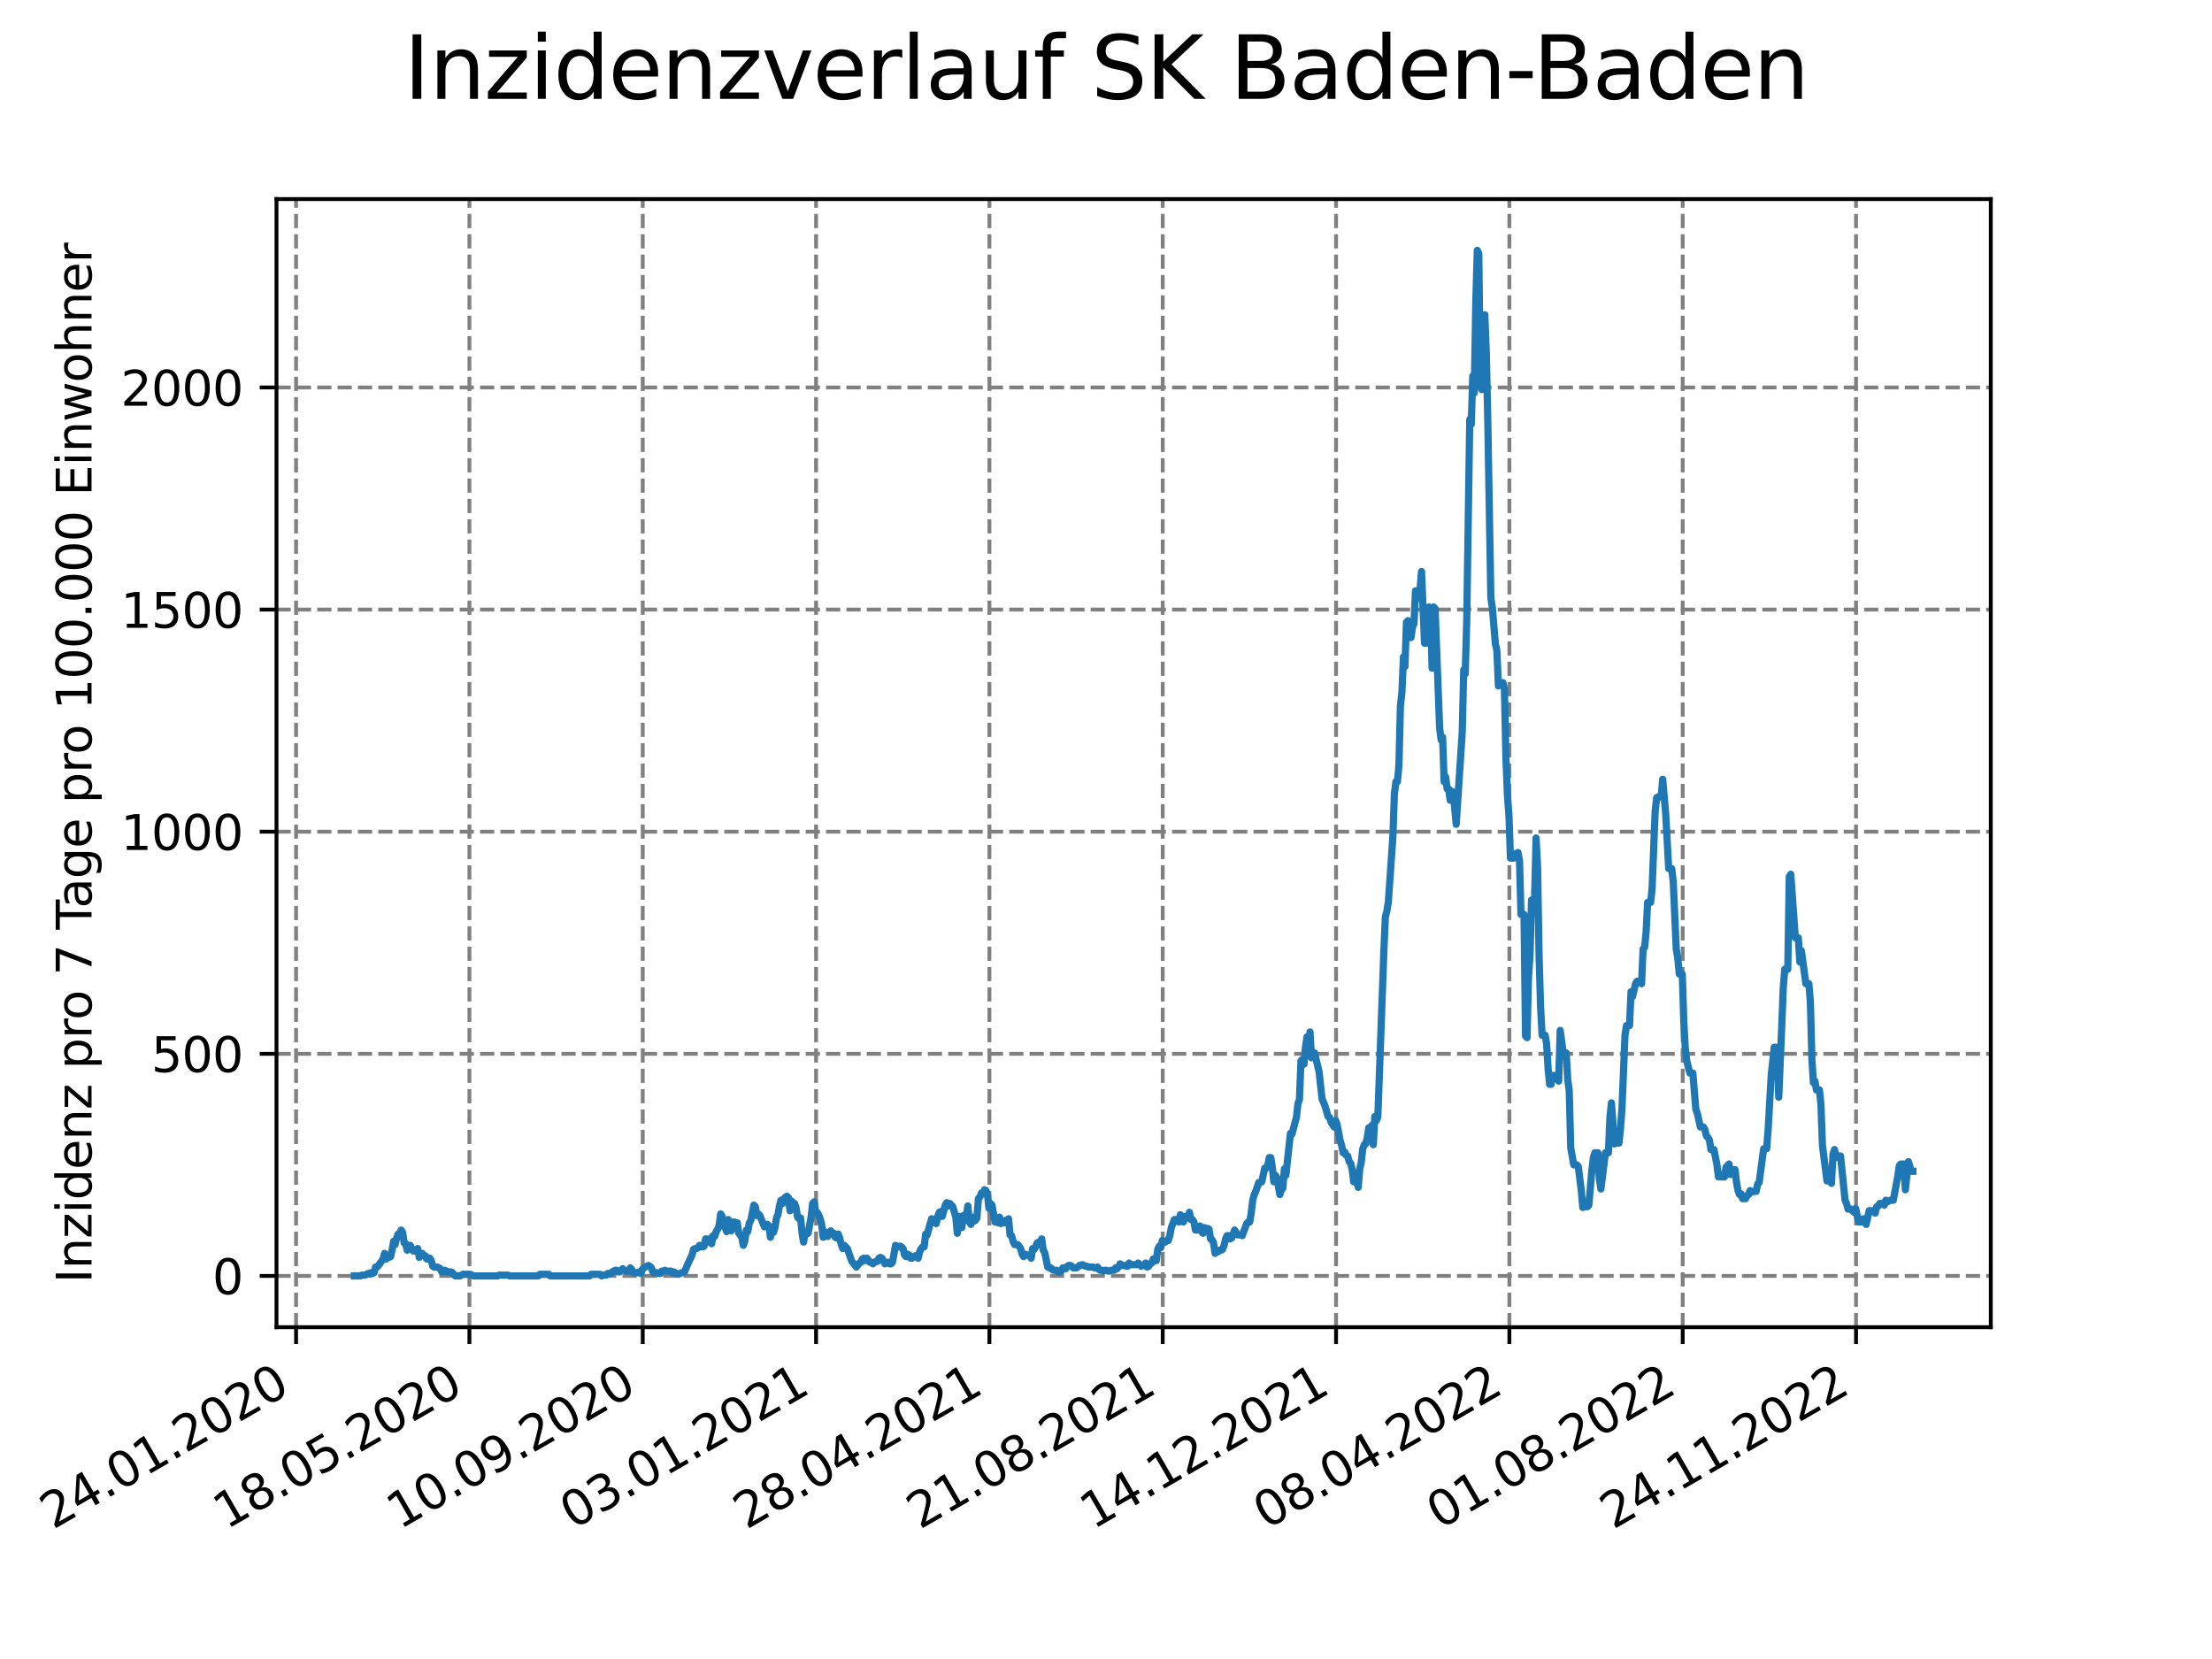 <?xml version="1.0" encoding="utf-8" standalone="no"?>
<!DOCTYPE svg PUBLIC "-//W3C//DTD SVG 1.1//EN"
  "http://www.w3.org/Graphics/SVG/1.1/DTD/svg11.dtd">
<svg xmlns:xlink="http://www.w3.org/1999/xlink" width="460.8pt" height="345.6pt" viewBox="0 0 460.8 345.6" xmlns="http://www.w3.org/2000/svg" version="1.1">
 <defs>
  <style type="text/css">*{stroke-linejoin: round; stroke-linecap: butt}</style>
 </defs>
 <g id="figure_1">
  <g id="patch_1">
   <path d="M 0 345.6 
L 460.8 345.6 
L 460.8 0 
L 0 0 
z
" style="fill: #ffffff"/>
  </g>
  <g id="axes_1">
   <g id="patch_2">
    <path d="M 57.6 276.48 
L 414.72 276.48 
L 414.72 41.472 
L 57.6 41.472 
z
" style="fill: #ffffff"/>
   </g>
   <g id="matplotlib.axis_1">
    <g id="xtick_1">
     <g id="line2d_1">
      <path d="M 61.679 276.48 
L 61.679 41.472 
" clip-path="url(#p21893cf2fa)" style="fill: none; stroke-dasharray: 2.96,1.28; stroke-dashoffset: 0; stroke: #808080; stroke-width: 0.8"/>
     </g>
     <g id="line2d_2">
      <defs>
       <path id="m4b2231a05b" d="M 0 0 
L 0 3.5 
" style="stroke: #000000; stroke-width: 0.8"/>
      </defs>
      <g>
       <use xlink:href="#m4b2231a05b" x="61.679" y="276.48" style="stroke: #000000; stroke-width: 0.8"/>
      </g>
     </g>
     <g id="text_1">
      <!-- 24.01.2020 -->
      <g transform="translate(11.054 318.689) rotate(-30) scale(0.1 -0.1)">
       <defs>
        <path id="DejaVuSans-32" d="M 1228 531 
L 3431 531 
L 3431 0 
L 469 0 
L 469 531 
Q 828 903 1448 1529 
Q 2069 2156 2228 2338 
Q 2531 2678 2651 2914 
Q 2772 3150 2772 3378 
Q 2772 3750 2511 3984 
Q 2250 4219 1831 4219 
Q 1534 4219 1204 4116 
Q 875 4013 500 3803 
L 500 4441 
Q 881 4594 1212 4672 
Q 1544 4750 1819 4750 
Q 2544 4750 2975 4387 
Q 3406 4025 3406 3419 
Q 3406 3131 3298 2873 
Q 3191 2616 2906 2266 
Q 2828 2175 2409 1742 
Q 1991 1309 1228 531 
z
" transform="scale(0.016)"/>
        <path id="DejaVuSans-34" d="M 2419 4116 
L 825 1625 
L 2419 1625 
L 2419 4116 
z
M 2253 4666 
L 3047 4666 
L 3047 1625 
L 3713 1625 
L 3713 1100 
L 3047 1100 
L 3047 0 
L 2419 0 
L 2419 1100 
L 313 1100 
L 313 1709 
L 2253 4666 
z
" transform="scale(0.016)"/>
        <path id="DejaVuSans-2e" d="M 684 794 
L 1344 794 
L 1344 0 
L 684 0 
L 684 794 
z
" transform="scale(0.016)"/>
        <path id="DejaVuSans-30" d="M 2034 4250 
Q 1547 4250 1301 3770 
Q 1056 3291 1056 2328 
Q 1056 1369 1301 889 
Q 1547 409 2034 409 
Q 2525 409 2770 889 
Q 3016 1369 3016 2328 
Q 3016 3291 2770 3770 
Q 2525 4250 2034 4250 
z
M 2034 4750 
Q 2819 4750 3233 4129 
Q 3647 3509 3647 2328 
Q 3647 1150 3233 529 
Q 2819 -91 2034 -91 
Q 1250 -91 836 529 
Q 422 1150 422 2328 
Q 422 3509 836 4129 
Q 1250 4750 2034 4750 
z
" transform="scale(0.016)"/>
        <path id="DejaVuSans-31" d="M 794 531 
L 1825 531 
L 1825 4091 
L 703 3866 
L 703 4441 
L 1819 4666 
L 2450 4666 
L 2450 531 
L 3481 531 
L 3481 0 
L 794 0 
L 794 531 
z
" transform="scale(0.016)"/>
       </defs>
       <use xlink:href="#DejaVuSans-32"/>
       <use xlink:href="#DejaVuSans-34" x="63.623"/>
       <use xlink:href="#DejaVuSans-2e" x="127.246"/>
       <use xlink:href="#DejaVuSans-30" x="159.033"/>
       <use xlink:href="#DejaVuSans-31" x="222.656"/>
       <use xlink:href="#DejaVuSans-2e" x="286.279"/>
       <use xlink:href="#DejaVuSans-32" x="318.066"/>
       <use xlink:href="#DejaVuSans-30" x="381.689"/>
       <use xlink:href="#DejaVuSans-32" x="445.312"/>
       <use xlink:href="#DejaVuSans-30" x="508.936"/>
      </g>
     </g>
    </g>
    <g id="xtick_2">
     <g id="line2d_3">
      <path d="M 97.787 276.48 
L 97.787 41.472 
" clip-path="url(#p21893cf2fa)" style="fill: none; stroke-dasharray: 2.96,1.28; stroke-dashoffset: 0; stroke: #808080; stroke-width: 0.8"/>
     </g>
     <g id="line2d_4">
      <g>
       <use xlink:href="#m4b2231a05b" x="97.787" y="276.48" style="stroke: #000000; stroke-width: 0.8"/>
      </g>
     </g>
     <g id="text_2">
      <!-- 18.05.2020 -->
      <g transform="translate(47.162 318.689) rotate(-30) scale(0.1 -0.1)">
       <defs>
        <path id="DejaVuSans-38" d="M 2034 2216 
Q 1584 2216 1326 1975 
Q 1069 1734 1069 1313 
Q 1069 891 1326 650 
Q 1584 409 2034 409 
Q 2484 409 2743 651 
Q 3003 894 3003 1313 
Q 3003 1734 2745 1975 
Q 2488 2216 2034 2216 
z
M 1403 2484 
Q 997 2584 770 2862 
Q 544 3141 544 3541 
Q 544 4100 942 4425 
Q 1341 4750 2034 4750 
Q 2731 4750 3128 4425 
Q 3525 4100 3525 3541 
Q 3525 3141 3298 2862 
Q 3072 2584 2669 2484 
Q 3125 2378 3379 2068 
Q 3634 1759 3634 1313 
Q 3634 634 3220 271 
Q 2806 -91 2034 -91 
Q 1263 -91 848 271 
Q 434 634 434 1313 
Q 434 1759 690 2068 
Q 947 2378 1403 2484 
z
M 1172 3481 
Q 1172 3119 1398 2916 
Q 1625 2713 2034 2713 
Q 2441 2713 2670 2916 
Q 2900 3119 2900 3481 
Q 2900 3844 2670 4047 
Q 2441 4250 2034 4250 
Q 1625 4250 1398 4047 
Q 1172 3844 1172 3481 
z
" transform="scale(0.016)"/>
        <path id="DejaVuSans-35" d="M 691 4666 
L 3169 4666 
L 3169 4134 
L 1269 4134 
L 1269 2991 
Q 1406 3038 1543 3061 
Q 1681 3084 1819 3084 
Q 2600 3084 3056 2656 
Q 3513 2228 3513 1497 
Q 3513 744 3044 326 
Q 2575 -91 1722 -91 
Q 1428 -91 1123 -41 
Q 819 9 494 109 
L 494 744 
Q 775 591 1075 516 
Q 1375 441 1709 441 
Q 2250 441 2565 725 
Q 2881 1009 2881 1497 
Q 2881 1984 2565 2268 
Q 2250 2553 1709 2553 
Q 1456 2553 1204 2497 
Q 953 2441 691 2322 
L 691 4666 
z
" transform="scale(0.016)"/>
       </defs>
       <use xlink:href="#DejaVuSans-31"/>
       <use xlink:href="#DejaVuSans-38" x="63.623"/>
       <use xlink:href="#DejaVuSans-2e" x="127.246"/>
       <use xlink:href="#DejaVuSans-30" x="159.033"/>
       <use xlink:href="#DejaVuSans-35" x="222.656"/>
       <use xlink:href="#DejaVuSans-2e" x="286.279"/>
       <use xlink:href="#DejaVuSans-32" x="318.066"/>
       <use xlink:href="#DejaVuSans-30" x="381.689"/>
       <use xlink:href="#DejaVuSans-32" x="445.312"/>
       <use xlink:href="#DejaVuSans-30" x="508.936"/>
      </g>
     </g>
    </g>
    <g id="xtick_3">
     <g id="line2d_5">
      <path d="M 133.894 276.48 
L 133.894 41.472 
" clip-path="url(#p21893cf2fa)" style="fill: none; stroke-dasharray: 2.96,1.28; stroke-dashoffset: 0; stroke: #808080; stroke-width: 0.8"/>
     </g>
     <g id="line2d_6">
      <g>
       <use xlink:href="#m4b2231a05b" x="133.894" y="276.48" style="stroke: #000000; stroke-width: 0.8"/>
      </g>
     </g>
     <g id="text_3">
      <!-- 10.09.2020 -->
      <g transform="translate(83.269 318.689) rotate(-30) scale(0.1 -0.1)">
       <defs>
        <path id="DejaVuSans-39" d="M 703 97 
L 703 672 
Q 941 559 1184 500 
Q 1428 441 1663 441 
Q 2288 441 2617 861 
Q 2947 1281 2994 2138 
Q 2813 1869 2534 1725 
Q 2256 1581 1919 1581 
Q 1219 1581 811 2004 
Q 403 2428 403 3163 
Q 403 3881 828 4315 
Q 1253 4750 1959 4750 
Q 2769 4750 3195 4129 
Q 3622 3509 3622 2328 
Q 3622 1225 3098 567 
Q 2575 -91 1691 -91 
Q 1453 -91 1209 -44 
Q 966 3 703 97 
z
M 1959 2075 
Q 2384 2075 2632 2365 
Q 2881 2656 2881 3163 
Q 2881 3666 2632 3958 
Q 2384 4250 1959 4250 
Q 1534 4250 1286 3958 
Q 1038 3666 1038 3163 
Q 1038 2656 1286 2365 
Q 1534 2075 1959 2075 
z
" transform="scale(0.016)"/>
       </defs>
       <use xlink:href="#DejaVuSans-31"/>
       <use xlink:href="#DejaVuSans-30" x="63.623"/>
       <use xlink:href="#DejaVuSans-2e" x="127.246"/>
       <use xlink:href="#DejaVuSans-30" x="159.033"/>
       <use xlink:href="#DejaVuSans-39" x="222.656"/>
       <use xlink:href="#DejaVuSans-2e" x="286.279"/>
       <use xlink:href="#DejaVuSans-32" x="318.066"/>
       <use xlink:href="#DejaVuSans-30" x="381.689"/>
       <use xlink:href="#DejaVuSans-32" x="445.312"/>
       <use xlink:href="#DejaVuSans-30" x="508.936"/>
      </g>
     </g>
    </g>
    <g id="xtick_4">
     <g id="line2d_7">
      <path d="M 170.002 276.48 
L 170.002 41.472 
" clip-path="url(#p21893cf2fa)" style="fill: none; stroke-dasharray: 2.96,1.28; stroke-dashoffset: 0; stroke: #808080; stroke-width: 0.8"/>
     </g>
     <g id="line2d_8">
      <g>
       <use xlink:href="#m4b2231a05b" x="170.002" y="276.48" style="stroke: #000000; stroke-width: 0.8"/>
      </g>
     </g>
     <g id="text_4">
      <!-- 03.01.2021 -->
      <g transform="translate(119.377 318.689) rotate(-30) scale(0.1 -0.1)">
       <defs>
        <path id="DejaVuSans-33" d="M 2597 2516 
Q 3050 2419 3304 2112 
Q 3559 1806 3559 1356 
Q 3559 666 3084 287 
Q 2609 -91 1734 -91 
Q 1441 -91 1130 -33 
Q 819 25 488 141 
L 488 750 
Q 750 597 1062 519 
Q 1375 441 1716 441 
Q 2309 441 2620 675 
Q 2931 909 2931 1356 
Q 2931 1769 2642 2001 
Q 2353 2234 1838 2234 
L 1294 2234 
L 1294 2753 
L 1863 2753 
Q 2328 2753 2575 2939 
Q 2822 3125 2822 3475 
Q 2822 3834 2567 4026 
Q 2313 4219 1838 4219 
Q 1578 4219 1281 4162 
Q 984 4106 628 3988 
L 628 4550 
Q 988 4650 1302 4700 
Q 1616 4750 1894 4750 
Q 2613 4750 3031 4423 
Q 3450 4097 3450 3541 
Q 3450 3153 3228 2886 
Q 3006 2619 2597 2516 
z
" transform="scale(0.016)"/>
       </defs>
       <use xlink:href="#DejaVuSans-30"/>
       <use xlink:href="#DejaVuSans-33" x="63.623"/>
       <use xlink:href="#DejaVuSans-2e" x="127.246"/>
       <use xlink:href="#DejaVuSans-30" x="159.033"/>
       <use xlink:href="#DejaVuSans-31" x="222.656"/>
       <use xlink:href="#DejaVuSans-2e" x="286.279"/>
       <use xlink:href="#DejaVuSans-32" x="318.066"/>
       <use xlink:href="#DejaVuSans-30" x="381.689"/>
       <use xlink:href="#DejaVuSans-32" x="445.312"/>
       <use xlink:href="#DejaVuSans-31" x="508.936"/>
      </g>
     </g>
    </g>
    <g id="xtick_5">
     <g id="line2d_9">
      <path d="M 206.11 276.48 
L 206.11 41.472 
" clip-path="url(#p21893cf2fa)" style="fill: none; stroke-dasharray: 2.96,1.28; stroke-dashoffset: 0; stroke: #808080; stroke-width: 0.8"/>
     </g>
     <g id="line2d_10">
      <g>
       <use xlink:href="#m4b2231a05b" x="206.11" y="276.48" style="stroke: #000000; stroke-width: 0.8"/>
      </g>
     </g>
     <g id="text_5">
      <!-- 28.04.2021 -->
      <g transform="translate(155.484 318.689) rotate(-30) scale(0.1 -0.1)">
       <use xlink:href="#DejaVuSans-32"/>
       <use xlink:href="#DejaVuSans-38" x="63.623"/>
       <use xlink:href="#DejaVuSans-2e" x="127.246"/>
       <use xlink:href="#DejaVuSans-30" x="159.033"/>
       <use xlink:href="#DejaVuSans-34" x="222.656"/>
       <use xlink:href="#DejaVuSans-2e" x="286.279"/>
       <use xlink:href="#DejaVuSans-32" x="318.066"/>
       <use xlink:href="#DejaVuSans-30" x="381.689"/>
       <use xlink:href="#DejaVuSans-32" x="445.312"/>
       <use xlink:href="#DejaVuSans-31" x="508.936"/>
      </g>
     </g>
    </g>
    <g id="xtick_6">
     <g id="line2d_11">
      <path d="M 242.217 276.48 
L 242.217 41.472 
" clip-path="url(#p21893cf2fa)" style="fill: none; stroke-dasharray: 2.96,1.28; stroke-dashoffset: 0; stroke: #808080; stroke-width: 0.8"/>
     </g>
     <g id="line2d_12">
      <g>
       <use xlink:href="#m4b2231a05b" x="242.217" y="276.48" style="stroke: #000000; stroke-width: 0.8"/>
      </g>
     </g>
     <g id="text_6">
      <!-- 21.08.2021 -->
      <g transform="translate(191.592 318.689) rotate(-30) scale(0.1 -0.1)">
       <use xlink:href="#DejaVuSans-32"/>
       <use xlink:href="#DejaVuSans-31" x="63.623"/>
       <use xlink:href="#DejaVuSans-2e" x="127.246"/>
       <use xlink:href="#DejaVuSans-30" x="159.033"/>
       <use xlink:href="#DejaVuSans-38" x="222.656"/>
       <use xlink:href="#DejaVuSans-2e" x="286.279"/>
       <use xlink:href="#DejaVuSans-32" x="318.066"/>
       <use xlink:href="#DejaVuSans-30" x="381.689"/>
       <use xlink:href="#DejaVuSans-32" x="445.312"/>
       <use xlink:href="#DejaVuSans-31" x="508.936"/>
      </g>
     </g>
    </g>
    <g id="xtick_7">
     <g id="line2d_13">
      <path d="M 278.325 276.48 
L 278.325 41.472 
" clip-path="url(#p21893cf2fa)" style="fill: none; stroke-dasharray: 2.96,1.28; stroke-dashoffset: 0; stroke: #808080; stroke-width: 0.8"/>
     </g>
     <g id="line2d_14">
      <g>
       <use xlink:href="#m4b2231a05b" x="278.325" y="276.48" style="stroke: #000000; stroke-width: 0.8"/>
      </g>
     </g>
     <g id="text_7">
      <!-- 14.12.2021 -->
      <g transform="translate(227.7 318.689) rotate(-30) scale(0.1 -0.1)">
       <use xlink:href="#DejaVuSans-31"/>
       <use xlink:href="#DejaVuSans-34" x="63.623"/>
       <use xlink:href="#DejaVuSans-2e" x="127.246"/>
       <use xlink:href="#DejaVuSans-31" x="159.033"/>
       <use xlink:href="#DejaVuSans-32" x="222.656"/>
       <use xlink:href="#DejaVuSans-2e" x="286.279"/>
       <use xlink:href="#DejaVuSans-32" x="318.066"/>
       <use xlink:href="#DejaVuSans-30" x="381.689"/>
       <use xlink:href="#DejaVuSans-32" x="445.312"/>
       <use xlink:href="#DejaVuSans-31" x="508.936"/>
      </g>
     </g>
    </g>
    <g id="xtick_8">
     <g id="line2d_15">
      <path d="M 314.432 276.48 
L 314.432 41.472 
" clip-path="url(#p21893cf2fa)" style="fill: none; stroke-dasharray: 2.96,1.28; stroke-dashoffset: 0; stroke: #808080; stroke-width: 0.8"/>
     </g>
     <g id="line2d_16">
      <g>
       <use xlink:href="#m4b2231a05b" x="314.432" y="276.48" style="stroke: #000000; stroke-width: 0.8"/>
      </g>
     </g>
     <g id="text_8">
      <!-- 08.04.2022 -->
      <g transform="translate(263.807 318.689) rotate(-30) scale(0.1 -0.1)">
       <use xlink:href="#DejaVuSans-30"/>
       <use xlink:href="#DejaVuSans-38" x="63.623"/>
       <use xlink:href="#DejaVuSans-2e" x="127.246"/>
       <use xlink:href="#DejaVuSans-30" x="159.033"/>
       <use xlink:href="#DejaVuSans-34" x="222.656"/>
       <use xlink:href="#DejaVuSans-2e" x="286.279"/>
       <use xlink:href="#DejaVuSans-32" x="318.066"/>
       <use xlink:href="#DejaVuSans-30" x="381.689"/>
       <use xlink:href="#DejaVuSans-32" x="445.312"/>
       <use xlink:href="#DejaVuSans-32" x="508.936"/>
      </g>
     </g>
    </g>
    <g id="xtick_9">
     <g id="line2d_17">
      <path d="M 350.54 276.48 
L 350.54 41.472 
" clip-path="url(#p21893cf2fa)" style="fill: none; stroke-dasharray: 2.96,1.28; stroke-dashoffset: 0; stroke: #808080; stroke-width: 0.8"/>
     </g>
     <g id="line2d_18">
      <g>
       <use xlink:href="#m4b2231a05b" x="350.54" y="276.48" style="stroke: #000000; stroke-width: 0.8"/>
      </g>
     </g>
     <g id="text_9">
      <!-- 01.08.2022 -->
      <g transform="translate(299.915 318.689) rotate(-30) scale(0.1 -0.1)">
       <use xlink:href="#DejaVuSans-30"/>
       <use xlink:href="#DejaVuSans-31" x="63.623"/>
       <use xlink:href="#DejaVuSans-2e" x="127.246"/>
       <use xlink:href="#DejaVuSans-30" x="159.033"/>
       <use xlink:href="#DejaVuSans-38" x="222.656"/>
       <use xlink:href="#DejaVuSans-2e" x="286.279"/>
       <use xlink:href="#DejaVuSans-32" x="318.066"/>
       <use xlink:href="#DejaVuSans-30" x="381.689"/>
       <use xlink:href="#DejaVuSans-32" x="445.312"/>
       <use xlink:href="#DejaVuSans-32" x="508.936"/>
      </g>
     </g>
    </g>
    <g id="xtick_10">
     <g id="line2d_19">
      <path d="M 386.648 276.48 
L 386.648 41.472 
" clip-path="url(#p21893cf2fa)" style="fill: none; stroke-dasharray: 2.96,1.28; stroke-dashoffset: 0; stroke: #808080; stroke-width: 0.8"/>
     </g>
     <g id="line2d_20">
      <g>
       <use xlink:href="#m4b2231a05b" x="386.648" y="276.48" style="stroke: #000000; stroke-width: 0.8"/>
      </g>
     </g>
     <g id="text_10">
      <!-- 24.11.2022 -->
      <g transform="translate(336.022 318.689) rotate(-30) scale(0.1 -0.1)">
       <use xlink:href="#DejaVuSans-32"/>
       <use xlink:href="#DejaVuSans-34" x="63.623"/>
       <use xlink:href="#DejaVuSans-2e" x="127.246"/>
       <use xlink:href="#DejaVuSans-31" x="159.033"/>
       <use xlink:href="#DejaVuSans-31" x="222.656"/>
       <use xlink:href="#DejaVuSans-2e" x="286.279"/>
       <use xlink:href="#DejaVuSans-32" x="318.066"/>
       <use xlink:href="#DejaVuSans-30" x="381.689"/>
       <use xlink:href="#DejaVuSans-32" x="445.312"/>
       <use xlink:href="#DejaVuSans-32" x="508.936"/>
      </g>
     </g>
    </g>
   </g>
   <g id="matplotlib.axis_2">
    <g id="ytick_1">
     <g id="line2d_21">
      <path d="M 57.6 265.798 
L 414.72 265.798 
" clip-path="url(#p21893cf2fa)" style="fill: none; stroke-dasharray: 2.96,1.28; stroke-dashoffset: 0; stroke: #808080; stroke-width: 0.8"/>
     </g>
     <g id="line2d_22">
      <defs>
       <path id="mcdb0439ac2" d="M 0 0 
L -3.5 0 
" style="stroke: #000000; stroke-width: 0.8"/>
      </defs>
      <g>
       <use xlink:href="#mcdb0439ac2" x="57.6" y="265.798" style="stroke: #000000; stroke-width: 0.8"/>
      </g>
     </g>
     <g id="text_11">
      <!-- 0 -->
      <g transform="translate(44.237 269.597) scale(0.1 -0.1)">
       <use xlink:href="#DejaVuSans-30"/>
      </g>
     </g>
    </g>
    <g id="ytick_2">
     <g id="line2d_23">
      <path d="M 57.6 219.527 
L 414.72 219.527 
" clip-path="url(#p21893cf2fa)" style="fill: none; stroke-dasharray: 2.96,1.28; stroke-dashoffset: 0; stroke: #808080; stroke-width: 0.8"/>
     </g>
     <g id="line2d_24">
      <g>
       <use xlink:href="#mcdb0439ac2" x="57.6" y="219.527" style="stroke: #000000; stroke-width: 0.8"/>
      </g>
     </g>
     <g id="text_12">
      <!-- 500 -->
      <g transform="translate(31.512 223.326) scale(0.1 -0.1)">
       <use xlink:href="#DejaVuSans-35"/>
       <use xlink:href="#DejaVuSans-30" x="63.623"/>
       <use xlink:href="#DejaVuSans-30" x="127.246"/>
      </g>
     </g>
    </g>
    <g id="ytick_3">
     <g id="line2d_25">
      <path d="M 57.6 173.255 
L 414.72 173.255 
" clip-path="url(#p21893cf2fa)" style="fill: none; stroke-dasharray: 2.96,1.28; stroke-dashoffset: 0; stroke: #808080; stroke-width: 0.8"/>
     </g>
     <g id="line2d_26">
      <g>
       <use xlink:href="#mcdb0439ac2" x="57.6" y="173.255" style="stroke: #000000; stroke-width: 0.8"/>
      </g>
     </g>
     <g id="text_13">
      <!-- 1000 -->
      <g transform="translate(25.15 177.054) scale(0.1 -0.1)">
       <use xlink:href="#DejaVuSans-31"/>
       <use xlink:href="#DejaVuSans-30" x="63.623"/>
       <use xlink:href="#DejaVuSans-30" x="127.246"/>
       <use xlink:href="#DejaVuSans-30" x="190.869"/>
      </g>
     </g>
    </g>
    <g id="ytick_4">
     <g id="line2d_27">
      <path d="M 57.6 126.984 
L 414.72 126.984 
" clip-path="url(#p21893cf2fa)" style="fill: none; stroke-dasharray: 2.96,1.28; stroke-dashoffset: 0; stroke: #808080; stroke-width: 0.8"/>
     </g>
     <g id="line2d_28">
      <g>
       <use xlink:href="#mcdb0439ac2" x="57.6" y="126.984" style="stroke: #000000; stroke-width: 0.8"/>
      </g>
     </g>
     <g id="text_14">
      <!-- 1500 -->
      <g transform="translate(25.15 130.783) scale(0.1 -0.1)">
       <use xlink:href="#DejaVuSans-31"/>
       <use xlink:href="#DejaVuSans-35" x="63.623"/>
       <use xlink:href="#DejaVuSans-30" x="127.246"/>
       <use xlink:href="#DejaVuSans-30" x="190.869"/>
      </g>
     </g>
    </g>
    <g id="ytick_5">
     <g id="line2d_29">
      <path d="M 57.6 80.713 
L 414.72 80.713 
" clip-path="url(#p21893cf2fa)" style="fill: none; stroke-dasharray: 2.96,1.28; stroke-dashoffset: 0; stroke: #808080; stroke-width: 0.8"/>
     </g>
     <g id="line2d_30">
      <g>
       <use xlink:href="#mcdb0439ac2" x="57.6" y="80.713" style="stroke: #000000; stroke-width: 0.8"/>
      </g>
     </g>
     <g id="text_15">
      <!-- 2000 -->
      <g transform="translate(25.15 84.512) scale(0.1 -0.1)">
       <use xlink:href="#DejaVuSans-32"/>
       <use xlink:href="#DejaVuSans-30" x="63.623"/>
       <use xlink:href="#DejaVuSans-30" x="127.246"/>
       <use xlink:href="#DejaVuSans-30" x="190.869"/>
      </g>
     </g>
    </g>
    <g id="text_16">
     <!-- Inzidenz pro 7 Tage pro 100.000 Einwohner -->
     <g transform="translate(19.07 267.301) rotate(-90) scale(0.1 -0.1)">
      <defs>
       <path id="DejaVuSans-49" d="M 628 4666 
L 1259 4666 
L 1259 0 
L 628 0 
L 628 4666 
z
" transform="scale(0.016)"/>
       <path id="DejaVuSans-6e" d="M 3513 2113 
L 3513 0 
L 2938 0 
L 2938 2094 
Q 2938 2591 2744 2837 
Q 2550 3084 2163 3084 
Q 1697 3084 1428 2787 
Q 1159 2491 1159 1978 
L 1159 0 
L 581 0 
L 581 3500 
L 1159 3500 
L 1159 2956 
Q 1366 3272 1645 3428 
Q 1925 3584 2291 3584 
Q 2894 3584 3203 3211 
Q 3513 2838 3513 2113 
z
" transform="scale(0.016)"/>
       <path id="DejaVuSans-7a" d="M 353 3500 
L 3084 3500 
L 3084 2975 
L 922 459 
L 3084 459 
L 3084 0 
L 275 0 
L 275 525 
L 2438 3041 
L 353 3041 
L 353 3500 
z
" transform="scale(0.016)"/>
       <path id="DejaVuSans-69" d="M 603 3500 
L 1178 3500 
L 1178 0 
L 603 0 
L 603 3500 
z
M 603 4863 
L 1178 4863 
L 1178 4134 
L 603 4134 
L 603 4863 
z
" transform="scale(0.016)"/>
       <path id="DejaVuSans-64" d="M 2906 2969 
L 2906 4863 
L 3481 4863 
L 3481 0 
L 2906 0 
L 2906 525 
Q 2725 213 2448 61 
Q 2172 -91 1784 -91 
Q 1150 -91 751 415 
Q 353 922 353 1747 
Q 353 2572 751 3078 
Q 1150 3584 1784 3584 
Q 2172 3584 2448 3432 
Q 2725 3281 2906 2969 
z
M 947 1747 
Q 947 1113 1208 752 
Q 1469 391 1925 391 
Q 2381 391 2643 752 
Q 2906 1113 2906 1747 
Q 2906 2381 2643 2742 
Q 2381 3103 1925 3103 
Q 1469 3103 1208 2742 
Q 947 2381 947 1747 
z
" transform="scale(0.016)"/>
       <path id="DejaVuSans-65" d="M 3597 1894 
L 3597 1613 
L 953 1613 
Q 991 1019 1311 708 
Q 1631 397 2203 397 
Q 2534 397 2845 478 
Q 3156 559 3463 722 
L 3463 178 
Q 3153 47 2828 -22 
Q 2503 -91 2169 -91 
Q 1331 -91 842 396 
Q 353 884 353 1716 
Q 353 2575 817 3079 
Q 1281 3584 2069 3584 
Q 2775 3584 3186 3129 
Q 3597 2675 3597 1894 
z
M 3022 2063 
Q 3016 2534 2758 2815 
Q 2500 3097 2075 3097 
Q 1594 3097 1305 2825 
Q 1016 2553 972 2059 
L 3022 2063 
z
" transform="scale(0.016)"/>
       <path id="DejaVuSans-20" transform="scale(0.016)"/>
       <path id="DejaVuSans-70" d="M 1159 525 
L 1159 -1331 
L 581 -1331 
L 581 3500 
L 1159 3500 
L 1159 2969 
Q 1341 3281 1617 3432 
Q 1894 3584 2278 3584 
Q 2916 3584 3314 3078 
Q 3713 2572 3713 1747 
Q 3713 922 3314 415 
Q 2916 -91 2278 -91 
Q 1894 -91 1617 61 
Q 1341 213 1159 525 
z
M 3116 1747 
Q 3116 2381 2855 2742 
Q 2594 3103 2138 3103 
Q 1681 3103 1420 2742 
Q 1159 2381 1159 1747 
Q 1159 1113 1420 752 
Q 1681 391 2138 391 
Q 2594 391 2855 752 
Q 3116 1113 3116 1747 
z
" transform="scale(0.016)"/>
       <path id="DejaVuSans-72" d="M 2631 2963 
Q 2534 3019 2420 3045 
Q 2306 3072 2169 3072 
Q 1681 3072 1420 2755 
Q 1159 2438 1159 1844 
L 1159 0 
L 581 0 
L 581 3500 
L 1159 3500 
L 1159 2956 
Q 1341 3275 1631 3429 
Q 1922 3584 2338 3584 
Q 2397 3584 2469 3576 
Q 2541 3569 2628 3553 
L 2631 2963 
z
" transform="scale(0.016)"/>
       <path id="DejaVuSans-6f" d="M 1959 3097 
Q 1497 3097 1228 2736 
Q 959 2375 959 1747 
Q 959 1119 1226 758 
Q 1494 397 1959 397 
Q 2419 397 2687 759 
Q 2956 1122 2956 1747 
Q 2956 2369 2687 2733 
Q 2419 3097 1959 3097 
z
M 1959 3584 
Q 2709 3584 3137 3096 
Q 3566 2609 3566 1747 
Q 3566 888 3137 398 
Q 2709 -91 1959 -91 
Q 1206 -91 779 398 
Q 353 888 353 1747 
Q 353 2609 779 3096 
Q 1206 3584 1959 3584 
z
" transform="scale(0.016)"/>
       <path id="DejaVuSans-37" d="M 525 4666 
L 3525 4666 
L 3525 4397 
L 1831 0 
L 1172 0 
L 2766 4134 
L 525 4134 
L 525 4666 
z
" transform="scale(0.016)"/>
       <path id="DejaVuSans-54" d="M -19 4666 
L 3928 4666 
L 3928 4134 
L 2272 4134 
L 2272 0 
L 1638 0 
L 1638 4134 
L -19 4134 
L -19 4666 
z
" transform="scale(0.016)"/>
       <path id="DejaVuSans-61" d="M 2194 1759 
Q 1497 1759 1228 1600 
Q 959 1441 959 1056 
Q 959 750 1161 570 
Q 1363 391 1709 391 
Q 2188 391 2477 730 
Q 2766 1069 2766 1631 
L 2766 1759 
L 2194 1759 
z
M 3341 1997 
L 3341 0 
L 2766 0 
L 2766 531 
Q 2569 213 2275 61 
Q 1981 -91 1556 -91 
Q 1019 -91 701 211 
Q 384 513 384 1019 
Q 384 1609 779 1909 
Q 1175 2209 1959 2209 
L 2766 2209 
L 2766 2266 
Q 2766 2663 2505 2880 
Q 2244 3097 1772 3097 
Q 1472 3097 1187 3025 
Q 903 2953 641 2809 
L 641 3341 
Q 956 3463 1253 3523 
Q 1550 3584 1831 3584 
Q 2591 3584 2966 3190 
Q 3341 2797 3341 1997 
z
" transform="scale(0.016)"/>
       <path id="DejaVuSans-67" d="M 2906 1791 
Q 2906 2416 2648 2759 
Q 2391 3103 1925 3103 
Q 1463 3103 1205 2759 
Q 947 2416 947 1791 
Q 947 1169 1205 825 
Q 1463 481 1925 481 
Q 2391 481 2648 825 
Q 2906 1169 2906 1791 
z
M 3481 434 
Q 3481 -459 3084 -895 
Q 2688 -1331 1869 -1331 
Q 1566 -1331 1297 -1286 
Q 1028 -1241 775 -1147 
L 775 -588 
Q 1028 -725 1275 -790 
Q 1522 -856 1778 -856 
Q 2344 -856 2625 -561 
Q 2906 -266 2906 331 
L 2906 616 
Q 2728 306 2450 153 
Q 2172 0 1784 0 
Q 1141 0 747 490 
Q 353 981 353 1791 
Q 353 2603 747 3093 
Q 1141 3584 1784 3584 
Q 2172 3584 2450 3431 
Q 2728 3278 2906 2969 
L 2906 3500 
L 3481 3500 
L 3481 434 
z
" transform="scale(0.016)"/>
       <path id="DejaVuSans-45" d="M 628 4666 
L 3578 4666 
L 3578 4134 
L 1259 4134 
L 1259 2753 
L 3481 2753 
L 3481 2222 
L 1259 2222 
L 1259 531 
L 3634 531 
L 3634 0 
L 628 0 
L 628 4666 
z
" transform="scale(0.016)"/>
       <path id="DejaVuSans-77" d="M 269 3500 
L 844 3500 
L 1563 769 
L 2278 3500 
L 2956 3500 
L 3675 769 
L 4391 3500 
L 4966 3500 
L 4050 0 
L 3372 0 
L 2619 2869 
L 1863 0 
L 1184 0 
L 269 3500 
z
" transform="scale(0.016)"/>
       <path id="DejaVuSans-68" d="M 3513 2113 
L 3513 0 
L 2938 0 
L 2938 2094 
Q 2938 2591 2744 2837 
Q 2550 3084 2163 3084 
Q 1697 3084 1428 2787 
Q 1159 2491 1159 1978 
L 1159 0 
L 581 0 
L 581 4863 
L 1159 4863 
L 1159 2956 
Q 1366 3272 1645 3428 
Q 1925 3584 2291 3584 
Q 2894 3584 3203 3211 
Q 3513 2838 3513 2113 
z
" transform="scale(0.016)"/>
      </defs>
      <use xlink:href="#DejaVuSans-49"/>
      <use xlink:href="#DejaVuSans-6e" x="29.492"/>
      <use xlink:href="#DejaVuSans-7a" x="92.871"/>
      <use xlink:href="#DejaVuSans-69" x="145.361"/>
      <use xlink:href="#DejaVuSans-64" x="173.145"/>
      <use xlink:href="#DejaVuSans-65" x="236.621"/>
      <use xlink:href="#DejaVuSans-6e" x="298.145"/>
      <use xlink:href="#DejaVuSans-7a" x="361.523"/>
      <use xlink:href="#DejaVuSans-20" x="414.014"/>
      <use xlink:href="#DejaVuSans-70" x="445.801"/>
      <use xlink:href="#DejaVuSans-72" x="509.277"/>
      <use xlink:href="#DejaVuSans-6f" x="548.141"/>
      <use xlink:href="#DejaVuSans-20" x="609.322"/>
      <use xlink:href="#DejaVuSans-37" x="641.109"/>
      <use xlink:href="#DejaVuSans-20" x="704.732"/>
      <use xlink:href="#DejaVuSans-54" x="736.52"/>
      <use xlink:href="#DejaVuSans-61" x="781.104"/>
      <use xlink:href="#DejaVuSans-67" x="842.383"/>
      <use xlink:href="#DejaVuSans-65" x="905.859"/>
      <use xlink:href="#DejaVuSans-20" x="967.383"/>
      <use xlink:href="#DejaVuSans-70" x="999.17"/>
      <use xlink:href="#DejaVuSans-72" x="1062.646"/>
      <use xlink:href="#DejaVuSans-6f" x="1101.51"/>
      <use xlink:href="#DejaVuSans-20" x="1162.691"/>
      <use xlink:href="#DejaVuSans-31" x="1194.479"/>
      <use xlink:href="#DejaVuSans-30" x="1258.102"/>
      <use xlink:href="#DejaVuSans-30" x="1321.725"/>
      <use xlink:href="#DejaVuSans-2e" x="1385.348"/>
      <use xlink:href="#DejaVuSans-30" x="1417.135"/>
      <use xlink:href="#DejaVuSans-30" x="1480.758"/>
      <use xlink:href="#DejaVuSans-30" x="1544.381"/>
      <use xlink:href="#DejaVuSans-20" x="1608.004"/>
      <use xlink:href="#DejaVuSans-45" x="1639.791"/>
      <use xlink:href="#DejaVuSans-69" x="1702.975"/>
      <use xlink:href="#DejaVuSans-6e" x="1730.758"/>
      <use xlink:href="#DejaVuSans-77" x="1794.137"/>
      <use xlink:href="#DejaVuSans-6f" x="1875.924"/>
      <use xlink:href="#DejaVuSans-68" x="1937.105"/>
      <use xlink:href="#DejaVuSans-6e" x="2000.484"/>
      <use xlink:href="#DejaVuSans-65" x="2063.863"/>
      <use xlink:href="#DejaVuSans-72" x="2125.387"/>
     </g>
    </g>
   </g>
   <g id="line2d_31">
    <path d="M 73.833 265.798 
L 75.089 265.798 
L 75.403 265.63 
L 76.031 265.63 
L 76.659 265.295 
L 76.973 265.295 
L 77.286 265.127 
L 77.6 265.295 
L 77.914 265.127 
L 78.228 263.953 
L 78.542 263.953 
L 78.856 263.618 
L 79.798 262.276 
L 80.112 261.102 
L 80.426 262.276 
L 80.74 261.773 
L 81.054 261.941 
L 81.368 261.773 
L 81.682 260.432 
L 81.996 258.587 
L 82.31 259.258 
L 82.624 257.916 
L 82.938 257.078 
L 83.252 257.078 
L 83.566 256.239 
L 83.88 256.742 
L 84.194 258.922 
L 84.508 259.09 
L 84.822 260.432 
L 85.136 260.096 
L 85.45 259.425 
L 86.078 260.599 
L 86.392 260.599 
L 86.706 260.264 
L 87.02 260.096 
L 87.334 261.941 
L 87.648 261.605 
L 87.962 261.102 
L 88.276 261.605 
L 88.59 261.605 
L 88.904 262.276 
L 89.218 262.276 
L 89.532 262.109 
L 89.846 262.612 
L 90.16 263.785 
L 90.474 263.953 
L 91.102 263.953 
L 91.73 264.289 
L 92.044 264.959 
L 92.358 264.959 
L 92.671 264.624 
L 93.299 264.959 
L 93.927 264.959 
L 94.241 265.127 
L 94.869 265.798 
L 95.811 265.798 
L 96.439 265.462 
L 98.009 265.462 
L 98.637 265.798 
L 103.661 265.798 
L 103.975 265.63 
L 105.859 265.63 
L 106.173 265.798 
L 112.138 265.798 
L 112.452 265.462 
L 114.336 265.462 
L 114.65 265.798 
L 122.813 265.798 
L 123.127 265.462 
L 125.011 265.462 
L 125.325 265.798 
L 125.639 265.63 
L 126.267 265.63 
L 126.581 265.295 
L 127.209 265.295 
L 127.523 264.959 
L 128.151 264.624 
L 128.465 264.624 
L 128.779 264.959 
L 129.093 264.959 
L 129.721 264.289 
L 130.035 264.624 
L 130.349 264.792 
L 130.977 264.792 
L 131.291 264.121 
L 131.605 264.456 
L 131.919 265.127 
L 132.861 265.127 
L 133.175 264.959 
L 133.489 265.295 
L 133.803 264.456 
L 134.117 264.121 
L 135.059 263.618 
L 135.373 263.785 
L 135.687 264.121 
L 136.001 264.959 
L 136.315 265.127 
L 136.943 265.127 
L 137.257 265.295 
L 137.571 265.295 
L 137.884 264.792 
L 138.198 264.792 
L 138.512 264.624 
L 138.826 264.792 
L 139.768 264.792 
L 140.082 265.127 
L 140.396 264.959 
L 140.71 265.295 
L 141.024 265.295 
L 141.338 265.462 
L 141.966 265.127 
L 142.28 265.127 
L 142.594 264.959 
L 143.222 263.45 
L 144.164 261.438 
L 144.478 260.264 
L 144.792 260.096 
L 145.106 260.096 
L 145.42 259.928 
L 145.734 259.425 
L 146.362 259.761 
L 146.676 259.593 
L 146.99 258.084 
L 147.304 258.419 
L 147.618 258.084 
L 147.932 258.755 
L 148.246 259.09 
L 148.56 257.413 
L 148.874 257.581 
L 149.188 256.575 
L 149.502 256.071 
L 149.816 255.233 
L 150.13 252.885 
L 150.444 253.388 
L 150.758 255.401 
L 151.072 255.736 
L 151.386 256.575 
L 151.7 254.059 
L 152.014 254.395 
L 152.328 256.407 
L 152.642 254.73 
L 152.955 254.562 
L 153.269 254.73 
L 153.583 254.73 
L 153.897 256.91 
L 154.211 257.245 
L 154.525 257.748 
L 154.839 259.425 
L 155.153 258.587 
L 155.467 256.239 
L 155.781 256.575 
L 156.095 254.73 
L 156.409 254.227 
L 157.037 251.041 
L 157.351 251.376 
L 157.665 253.221 
L 157.979 252.885 
L 158.293 253.221 
L 159.235 255.568 
L 159.549 255.065 
L 159.863 255.065 
L 160.177 255.401 
L 160.491 257.748 
L 160.805 255.736 
L 161.119 256.742 
L 161.433 255.736 
L 161.747 253.724 
L 162.061 253.053 
L 162.375 251.208 
L 162.689 250.034 
L 163.003 250.705 
L 163.317 249.699 
L 163.631 249.364 
L 163.945 249.196 
L 164.259 249.531 
L 164.573 252.215 
L 164.887 250.202 
L 165.201 250.538 
L 165.515 250.705 
L 165.829 251.544 
L 166.143 253.556 
L 166.457 253.891 
L 166.771 253.724 
L 167.085 256.91 
L 167.399 258.755 
L 167.713 256.742 
L 168.027 257.078 
L 168.34 256.91 
L 168.968 253.556 
L 169.282 250.705 
L 169.596 250.37 
L 169.91 252.382 
L 170.224 252.55 
L 170.538 253.053 
L 170.852 253.891 
L 171.166 255.065 
L 171.48 257.748 
L 171.794 256.575 
L 172.108 256.91 
L 172.422 257.581 
L 173.05 256.407 
L 173.364 256.91 
L 173.678 256.91 
L 173.992 257.748 
L 174.306 257.916 
L 174.62 257.078 
L 174.934 257.916 
L 175.248 259.258 
L 175.562 260.096 
L 175.876 259.425 
L 176.504 260.096 
L 177.446 262.779 
L 177.76 263.115 
L 178.388 263.953 
L 179.016 263.115 
L 179.33 262.947 
L 179.644 262.276 
L 179.958 262.109 
L 180.272 262.612 
L 180.586 262.109 
L 181.214 262.947 
L 181.528 262.947 
L 181.842 263.282 
L 182.156 262.947 
L 182.47 262.779 
L 182.784 262.779 
L 183.098 262.109 
L 183.411 261.941 
L 183.725 262.109 
L 184.353 263.282 
L 184.667 262.947 
L 184.981 262.947 
L 185.295 263.282 
L 185.609 263.282 
L 185.923 262.947 
L 186.551 259.425 
L 187.179 259.761 
L 187.493 259.593 
L 187.807 259.761 
L 188.121 260.096 
L 188.435 261.438 
L 188.749 261.773 
L 189.063 261.27 
L 189.377 261.438 
L 189.691 262.109 
L 190.005 262.109 
L 190.319 261.773 
L 190.633 261.605 
L 190.947 261.605 
L 191.261 262.109 
L 191.575 260.767 
L 191.889 260.096 
L 192.203 259.761 
L 192.517 259.761 
L 192.831 257.078 
L 193.145 257.245 
L 193.773 254.898 
L 194.087 253.891 
L 194.715 254.227 
L 195.029 254.898 
L 195.343 253.388 
L 195.657 252.55 
L 195.971 252.382 
L 196.285 253.388 
L 196.913 251.041 
L 197.227 250.538 
L 197.541 251.208 
L 197.855 250.705 
L 198.482 251.376 
L 199.11 253.556 
L 199.424 256.91 
L 199.738 253.388 
L 200.366 255.736 
L 200.68 253.221 
L 200.994 253.724 
L 201.308 253.221 
L 201.622 251.208 
L 201.936 254.562 
L 202.25 255.065 
L 202.564 253.556 
L 202.878 254.395 
L 203.192 254.227 
L 203.506 253.724 
L 203.82 249.699 
L 204.134 249.364 
L 204.448 248.525 
L 204.762 248.693 
L 205.076 247.854 
L 205.39 248.022 
L 205.704 248.861 
L 206.018 251.711 
L 206.332 250.705 
L 206.646 251.041 
L 207.274 254.562 
L 207.588 254.562 
L 207.902 254.73 
L 208.216 253.556 
L 208.53 254.898 
L 208.844 254.395 
L 209.158 254.73 
L 209.472 254.227 
L 209.786 254.227 
L 210.1 253.891 
L 210.414 257.245 
L 210.728 257.413 
L 211.042 258.587 
L 211.356 259.258 
L 211.984 259.258 
L 212.298 259.593 
L 212.612 260.096 
L 212.926 261.27 
L 213.24 261.773 
L 213.553 261.27 
L 213.867 261.438 
L 214.495 261.438 
L 214.809 262.109 
L 215.123 260.096 
L 215.437 260.264 
L 215.751 259.761 
L 216.065 258.922 
L 216.379 258.755 
L 216.693 258.755 
L 217.007 258.084 
L 217.321 260.432 
L 217.635 260.935 
L 218.263 263.953 
L 218.577 264.121 
L 218.891 264.121 
L 219.205 264.456 
L 219.519 264.624 
L 220.147 264.624 
L 220.461 264.959 
L 220.775 264.959 
L 221.089 264.792 
L 221.403 264.121 
L 221.717 264.121 
L 222.031 264.289 
L 222.345 263.785 
L 222.659 263.618 
L 222.973 263.618 
L 223.287 263.785 
L 223.601 264.121 
L 224.229 264.121 
L 224.543 263.953 
L 224.857 263.618 
L 225.171 263.618 
L 225.485 263.45 
L 226.113 263.785 
L 226.427 263.785 
L 226.741 263.953 
L 227.683 263.953 
L 227.997 264.121 
L 228.311 264.121 
L 228.624 263.953 
L 228.938 264.456 
L 229.252 264.624 
L 229.566 264.624 
L 229.88 264.792 
L 230.194 264.624 
L 230.508 264.624 
L 230.822 264.792 
L 231.136 264.792 
L 231.45 264.624 
L 232.078 264.624 
L 232.392 264.121 
L 232.706 264.289 
L 233.02 263.953 
L 233.334 263.282 
L 233.648 263.618 
L 234.276 263.618 
L 234.59 263.785 
L 234.904 263.785 
L 235.218 263.115 
L 235.532 263.45 
L 236.788 263.45 
L 237.102 263.115 
L 237.73 263.785 
L 238.044 263.618 
L 238.358 263.618 
L 238.672 263.115 
L 238.986 263.953 
L 239.3 263.785 
L 239.614 263.282 
L 239.928 263.115 
L 240.242 262.276 
L 240.556 262.276 
L 240.87 262.612 
L 241.184 260.264 
L 241.498 259.593 
L 241.812 259.928 
L 242.126 258.419 
L 242.44 258.755 
L 242.754 258.755 
L 243.068 258.419 
L 243.382 258.419 
L 243.696 257.413 
L 244.009 255.736 
L 244.637 254.059 
L 245.265 254.059 
L 245.579 254.562 
L 245.893 253.053 
L 246.207 254.227 
L 246.521 254.562 
L 246.835 253.388 
L 247.149 253.388 
L 247.463 253.724 
L 247.777 252.55 
L 248.091 254.059 
L 248.405 254.059 
L 248.719 254.562 
L 249.033 256.239 
L 249.347 256.239 
L 249.661 255.904 
L 249.975 255.401 
L 250.289 256.575 
L 250.603 256.91 
L 250.917 255.736 
L 251.231 255.904 
L 251.545 255.904 
L 251.859 256.071 
L 252.173 258.084 
L 252.487 258.252 
L 252.801 258.922 
L 253.115 261.102 
L 253.429 260.767 
L 253.743 260.767 
L 254.057 260.432 
L 254.371 260.432 
L 254.685 260.264 
L 254.999 259.425 
L 255.313 258.084 
L 255.627 257.413 
L 255.941 257.413 
L 256.255 258.084 
L 256.569 257.916 
L 257.197 256.239 
L 257.825 257.245 
L 258.453 257.245 
L 258.767 257.413 
L 259.708 254.898 
L 260.022 254.562 
L 260.336 254.562 
L 260.65 252.718 
L 260.964 250.034 
L 261.278 248.861 
L 261.592 248.19 
L 262.22 246.345 
L 262.534 246.345 
L 262.848 246.177 
L 263.476 243.327 
L 263.79 243.327 
L 264.104 242.824 
L 264.418 241.147 
L 264.732 241.147 
L 265.046 243.159 
L 265.36 246.177 
L 265.674 244.836 
L 265.988 245.339 
L 266.616 248.861 
L 266.93 247.854 
L 267.244 247.519 
L 267.558 243.494 
L 267.872 244.836 
L 268.814 236.116 
L 269.128 236.283 
L 270.07 232.762 
L 270.384 229.911 
L 270.698 229.073 
L 271.012 221.023 
L 271.326 220.688 
L 271.64 221.694 
L 271.954 218.172 
L 272.268 215.992 
L 272.582 218.34 
L 272.896 214.986 
L 273.21 220.352 
L 273.524 220.017 
L 273.838 219.346 
L 274.779 223.203 
L 275.407 228.905 
L 276.035 230.414 
L 276.663 232.594 
L 276.977 232.762 
L 277.291 233.768 
L 277.919 234.774 
L 278.233 233.433 
L 278.547 234.271 
L 279.175 237.625 
L 279.489 238.631 
L 279.803 240.14 
L 280.117 239.973 
L 280.431 240.644 
L 280.745 240.811 
L 281.059 241.985 
L 281.373 242.32 
L 281.687 243.662 
L 282.001 246.177 
L 282.315 246.01 
L 282.629 246.177 
L 282.943 247.351 
L 283.257 243.494 
L 283.571 242.153 
L 283.885 239.302 
L 284.199 238.464 
L 284.513 238.296 
L 284.827 236.954 
L 285.141 234.942 
L 285.455 235.277 
L 285.769 234.439 
L 286.083 238.464 
L 286.397 232.594 
L 286.711 233.433 
L 287.025 232.762 
L 288.281 198.217 
L 288.595 191.006 
L 288.909 189.832 
L 289.222 187.82 
L 290.164 174.236 
L 290.478 165.348 
L 290.792 162.833 
L 291.106 162.833 
L 291.42 159.479 
L 291.734 147.07 
L 292.048 144.219 
L 292.362 136.84 
L 292.676 138.853 
L 292.99 129.629 
L 293.304 129.294 
L 293.618 129.629 
L 293.932 132.816 
L 294.246 130.636 
L 294.56 129.965 
L 294.874 123.089 
L 295.188 124.766 
L 295.502 123.257 
L 295.816 122.754 
L 296.13 119.065 
L 296.758 133.989 
L 297.072 133.989 
L 297.386 131.474 
L 297.7 126.443 
L 298.014 126.779 
L 298.328 139.188 
L 298.642 126.443 
L 298.956 126.779 
L 299.898 151.597 
L 300.212 154.113 
L 300.526 153.61 
L 300.84 162.833 
L 301.154 161.827 
L 301.468 164.342 
L 301.782 164.342 
L 302.096 166.69 
L 302.41 164.845 
L 302.724 165.013 
L 303.352 171.721 
L 304.607 152.604 
L 304.921 139.523 
L 305.235 140.362 
L 305.549 129.294 
L 306.177 87.37 
L 306.491 88.376 
L 306.805 78.315 
L 307.119 81.836 
L 307.433 63.054 
L 307.747 52.154 
L 308.061 52.825 
L 308.375 79.321 
L 308.689 81.165 
L 309.003 70.936 
L 309.317 65.57 
L 309.631 73.787 
L 309.945 88.209 
L 310.573 124.598 
L 310.887 126.611 
L 311.515 134.157 
L 311.829 135.499 
L 312.143 142.877 
L 312.457 142.206 
L 313.085 142.206 
L 313.399 143.548 
L 313.713 157.97 
L 314.027 165.684 
L 314.341 169.876 
L 314.655 178.764 
L 315.283 178.764 
L 315.597 178.429 
L 315.911 177.758 
L 316.225 177.59 
L 316.539 179.267 
L 316.853 190.503 
L 317.481 190.503 
L 317.795 215.825 
L 318.109 216.16 
L 318.423 203.415 
L 318.737 198.887 
L 319.051 187.484 
L 319.678 187.484 
L 319.992 174.572 
L 320.306 180.609 
L 320.62 199.223 
L 320.934 209.788 
L 321.248 215.657 
L 321.876 215.657 
L 322.19 217.502 
L 322.504 222.7 
L 322.818 225.886 
L 323.132 225.886 
L 323.446 224.042 
L 324.388 224.042 
L 324.702 225.216 
L 325.016 214.651 
L 325.644 219.346 
L 326.272 219.346 
L 326.586 224.88 
L 326.9 227.228 
L 327.214 239.134 
L 327.842 242.656 
L 328.47 242.656 
L 328.784 242.991 
L 329.412 248.022 
L 329.726 251.544 
L 330.04 251.376 
L 330.668 251.376 
L 330.982 251.041 
L 331.61 243.83 
L 331.924 241.147 
L 332.238 240.14 
L 332.866 240.14 
L 333.18 245.674 
L 333.494 247.687 
L 334.436 240.14 
L 335.063 240.14 
L 335.377 232.762 
L 335.691 229.743 
L 336.319 238.296 
L 336.633 238.128 
L 337.261 238.128 
L 337.575 235.11 
L 337.889 230.917 
L 338.517 215.657 
L 338.831 213.645 
L 339.459 213.645 
L 339.773 206.601 
L 340.087 207.608 
L 340.715 204.924 
L 341.029 204.421 
L 341.657 204.421 
L 341.971 204.924 
L 342.285 197.714 
L 342.599 197.378 
L 342.913 194.192 
L 343.227 187.987 
L 343.855 187.987 
L 344.169 184.969 
L 344.797 169.038 
L 345.111 166.187 
L 345.425 166.019 
L 346.053 166.019 
L 346.367 162.33 
L 346.995 169.541 
L 347.623 180.944 
L 348.251 180.944 
L 348.565 183.627 
L 349.193 197.714 
L 349.507 199.558 
L 349.82 202.912 
L 350.448 202.912 
L 350.762 212.638 
L 351.076 218.508 
L 351.39 221.023 
L 352.018 223.539 
L 352.646 223.539 
L 353.274 231.085 
L 353.588 231.923 
L 354.216 234.774 
L 354.844 234.774 
L 355.158 235.277 
L 355.472 236.619 
L 355.786 236.954 
L 356.1 237.457 
L 356.414 239.47 
L 357.042 239.47 
L 357.67 242.656 
L 357.984 245.171 
L 358.298 244.668 
L 358.612 245.171 
L 359.24 245.171 
L 359.554 243.159 
L 360.182 242.488 
L 360.496 244.668 
L 360.81 243.662 
L 361.438 243.662 
L 361.752 246.345 
L 362.066 248.022 
L 362.38 248.861 
L 362.694 248.693 
L 363.008 249.699 
L 363.636 249.699 
L 363.95 249.028 
L 364.264 248.861 
L 364.578 248.022 
L 364.891 248.358 
L 365.205 248.19 
L 365.833 248.19 
L 366.147 246.681 
L 366.461 246.345 
L 367.403 239.302 
L 368.031 239.302 
L 368.345 235.11 
L 368.973 224.042 
L 369.601 218.172 
L 370.229 218.172 
L 370.543 228.569 
L 371.171 213.812 
L 371.485 205.763 
L 371.799 201.906 
L 372.427 201.906 
L 372.741 182.621 
L 373.055 182.118 
L 373.997 195.366 
L 374.625 195.366 
L 374.939 200.397 
L 375.253 198.049 
L 376.195 204.924 
L 376.823 204.924 
L 377.137 208.781 
L 377.451 220.688 
L 377.765 225.551 
L 378.079 225.216 
L 378.393 227.06 
L 379.021 227.06 
L 379.335 230.079 
L 379.649 238.631 
L 380.59 246.01 
L 381.218 246.01 
L 381.532 246.513 
L 381.846 240.476 
L 382.16 239.47 
L 382.474 241.147 
L 382.788 240.811 
L 383.416 240.811 
L 384.358 250.034 
L 384.672 250.705 
L 384.986 251.879 
L 385.614 251.879 
L 386.242 252.55 
L 386.556 251.711 
L 387.184 254.562 
L 387.812 254.562 
L 388.126 253.891 
L 388.44 254.227 
L 388.754 255.065 
L 389.382 252.215 
L 390.01 252.215 
L 390.324 252.382 
L 390.638 252.718 
L 390.952 251.376 
L 391.266 251.208 
L 391.58 250.705 
L 392.208 250.705 
L 392.522 251.041 
L 392.836 250.034 
L 393.15 250.37 
L 393.778 250.034 
L 394.406 250.034 
L 395.347 245.004 
L 395.661 242.824 
L 395.975 242.488 
L 396.603 242.488 
L 396.917 247.854 
L 397.545 241.985 
L 398.173 243.997 
L 398.487 243.997 
L 398.487 243.997 
" clip-path="url(#p21893cf2fa)" style="fill: none; stroke: #1f77b4; stroke-width: 1.5; stroke-linecap: square"/>
   </g>
   <g id="patch_3">
    <path d="M 57.6 276.48 
L 57.6 41.472 
" style="fill: none; stroke: #000000; stroke-width: 0.8; stroke-linejoin: miter; stroke-linecap: square"/>
   </g>
   <g id="patch_4">
    <path d="M 414.72 276.48 
L 414.72 41.472 
" style="fill: none; stroke: #000000; stroke-width: 0.8; stroke-linejoin: miter; stroke-linecap: square"/>
   </g>
   <g id="patch_5">
    <path d="M 57.6 276.48 
L 414.72 276.48 
" style="fill: none; stroke: #000000; stroke-width: 0.8; stroke-linejoin: miter; stroke-linecap: square"/>
   </g>
   <g id="patch_6">
    <path d="M 57.6 41.472 
L 414.72 41.472 
" style="fill: none; stroke: #000000; stroke-width: 0.8; stroke-linejoin: miter; stroke-linecap: square"/>
   </g>
  </g>
  <g id="text_17">
   <!-- Inzidenzverlauf SK Baden-Baden -->
   <g transform="translate(84.139 20.589) scale(0.18 -0.18)">
    <defs>
     <path id="DejaVuSans-76" d="M 191 3500 
L 800 3500 
L 1894 563 
L 2988 3500 
L 3597 3500 
L 2284 0 
L 1503 0 
L 191 3500 
z
" transform="scale(0.016)"/>
     <path id="DejaVuSans-6c" d="M 603 4863 
L 1178 4863 
L 1178 0 
L 603 0 
L 603 4863 
z
" transform="scale(0.016)"/>
     <path id="DejaVuSans-75" d="M 544 1381 
L 544 3500 
L 1119 3500 
L 1119 1403 
Q 1119 906 1312 657 
Q 1506 409 1894 409 
Q 2359 409 2629 706 
Q 2900 1003 2900 1516 
L 2900 3500 
L 3475 3500 
L 3475 0 
L 2900 0 
L 2900 538 
Q 2691 219 2414 64 
Q 2138 -91 1772 -91 
Q 1169 -91 856 284 
Q 544 659 544 1381 
z
M 1991 3584 
L 1991 3584 
z
" transform="scale(0.016)"/>
     <path id="DejaVuSans-66" d="M 2375 4863 
L 2375 4384 
L 1825 4384 
Q 1516 4384 1395 4259 
Q 1275 4134 1275 3809 
L 1275 3500 
L 2222 3500 
L 2222 3053 
L 1275 3053 
L 1275 0 
L 697 0 
L 697 3053 
L 147 3053 
L 147 3500 
L 697 3500 
L 697 3744 
Q 697 4328 969 4595 
Q 1241 4863 1831 4863 
L 2375 4863 
z
" transform="scale(0.016)"/>
     <path id="DejaVuSans-53" d="M 3425 4513 
L 3425 3897 
Q 3066 4069 2747 4153 
Q 2428 4238 2131 4238 
Q 1616 4238 1336 4038 
Q 1056 3838 1056 3469 
Q 1056 3159 1242 3001 
Q 1428 2844 1947 2747 
L 2328 2669 
Q 3034 2534 3370 2195 
Q 3706 1856 3706 1288 
Q 3706 609 3251 259 
Q 2797 -91 1919 -91 
Q 1588 -91 1214 -16 
Q 841 59 441 206 
L 441 856 
Q 825 641 1194 531 
Q 1563 422 1919 422 
Q 2459 422 2753 634 
Q 3047 847 3047 1241 
Q 3047 1584 2836 1778 
Q 2625 1972 2144 2069 
L 1759 2144 
Q 1053 2284 737 2584 
Q 422 2884 422 3419 
Q 422 4038 858 4394 
Q 1294 4750 2059 4750 
Q 2388 4750 2728 4690 
Q 3069 4631 3425 4513 
z
" transform="scale(0.016)"/>
     <path id="DejaVuSans-4b" d="M 628 4666 
L 1259 4666 
L 1259 2694 
L 3353 4666 
L 4166 4666 
L 1850 2491 
L 4331 0 
L 3500 0 
L 1259 2247 
L 1259 0 
L 628 0 
L 628 4666 
z
" transform="scale(0.016)"/>
     <path id="DejaVuSans-42" d="M 1259 2228 
L 1259 519 
L 2272 519 
Q 2781 519 3026 730 
Q 3272 941 3272 1375 
Q 3272 1813 3026 2020 
Q 2781 2228 2272 2228 
L 1259 2228 
z
M 1259 4147 
L 1259 2741 
L 2194 2741 
Q 2656 2741 2882 2914 
Q 3109 3088 3109 3444 
Q 3109 3797 2882 3972 
Q 2656 4147 2194 4147 
L 1259 4147 
z
M 628 4666 
L 2241 4666 
Q 2963 4666 3353 4366 
Q 3744 4066 3744 3513 
Q 3744 3084 3544 2831 
Q 3344 2578 2956 2516 
Q 3422 2416 3680 2098 
Q 3938 1781 3938 1306 
Q 3938 681 3513 340 
Q 3088 0 2303 0 
L 628 0 
L 628 4666 
z
" transform="scale(0.016)"/>
     <path id="DejaVuSans-2d" d="M 313 2009 
L 1997 2009 
L 1997 1497 
L 313 1497 
L 313 2009 
z
" transform="scale(0.016)"/>
    </defs>
    <use xlink:href="#DejaVuSans-49"/>
    <use xlink:href="#DejaVuSans-6e" x="29.492"/>
    <use xlink:href="#DejaVuSans-7a" x="92.871"/>
    <use xlink:href="#DejaVuSans-69" x="145.361"/>
    <use xlink:href="#DejaVuSans-64" x="173.145"/>
    <use xlink:href="#DejaVuSans-65" x="236.621"/>
    <use xlink:href="#DejaVuSans-6e" x="298.145"/>
    <use xlink:href="#DejaVuSans-7a" x="361.523"/>
    <use xlink:href="#DejaVuSans-76" x="414.014"/>
    <use xlink:href="#DejaVuSans-65" x="473.193"/>
    <use xlink:href="#DejaVuSans-72" x="534.717"/>
    <use xlink:href="#DejaVuSans-6c" x="575.83"/>
    <use xlink:href="#DejaVuSans-61" x="603.613"/>
    <use xlink:href="#DejaVuSans-75" x="664.893"/>
    <use xlink:href="#DejaVuSans-66" x="728.271"/>
    <use xlink:href="#DejaVuSans-20" x="763.477"/>
    <use xlink:href="#DejaVuSans-53" x="795.264"/>
    <use xlink:href="#DejaVuSans-4b" x="858.74"/>
    <use xlink:href="#DejaVuSans-20" x="924.316"/>
    <use xlink:href="#DejaVuSans-42" x="956.104"/>
    <use xlink:href="#DejaVuSans-61" x="1024.707"/>
    <use xlink:href="#DejaVuSans-64" x="1085.986"/>
    <use xlink:href="#DejaVuSans-65" x="1149.463"/>
    <use xlink:href="#DejaVuSans-6e" x="1210.986"/>
    <use xlink:href="#DejaVuSans-2d" x="1274.365"/>
    <use xlink:href="#DejaVuSans-42" x="1306.824"/>
    <use xlink:href="#DejaVuSans-61" x="1375.428"/>
    <use xlink:href="#DejaVuSans-64" x="1436.707"/>
    <use xlink:href="#DejaVuSans-65" x="1500.184"/>
    <use xlink:href="#DejaVuSans-6e" x="1561.707"/>
   </g>
  </g>
 </g>
 <defs>
  <clipPath id="p21893cf2fa">
   <rect x="57.6" y="41.472" width="357.12" height="235.008"/>
  </clipPath>
 </defs>
</svg>
